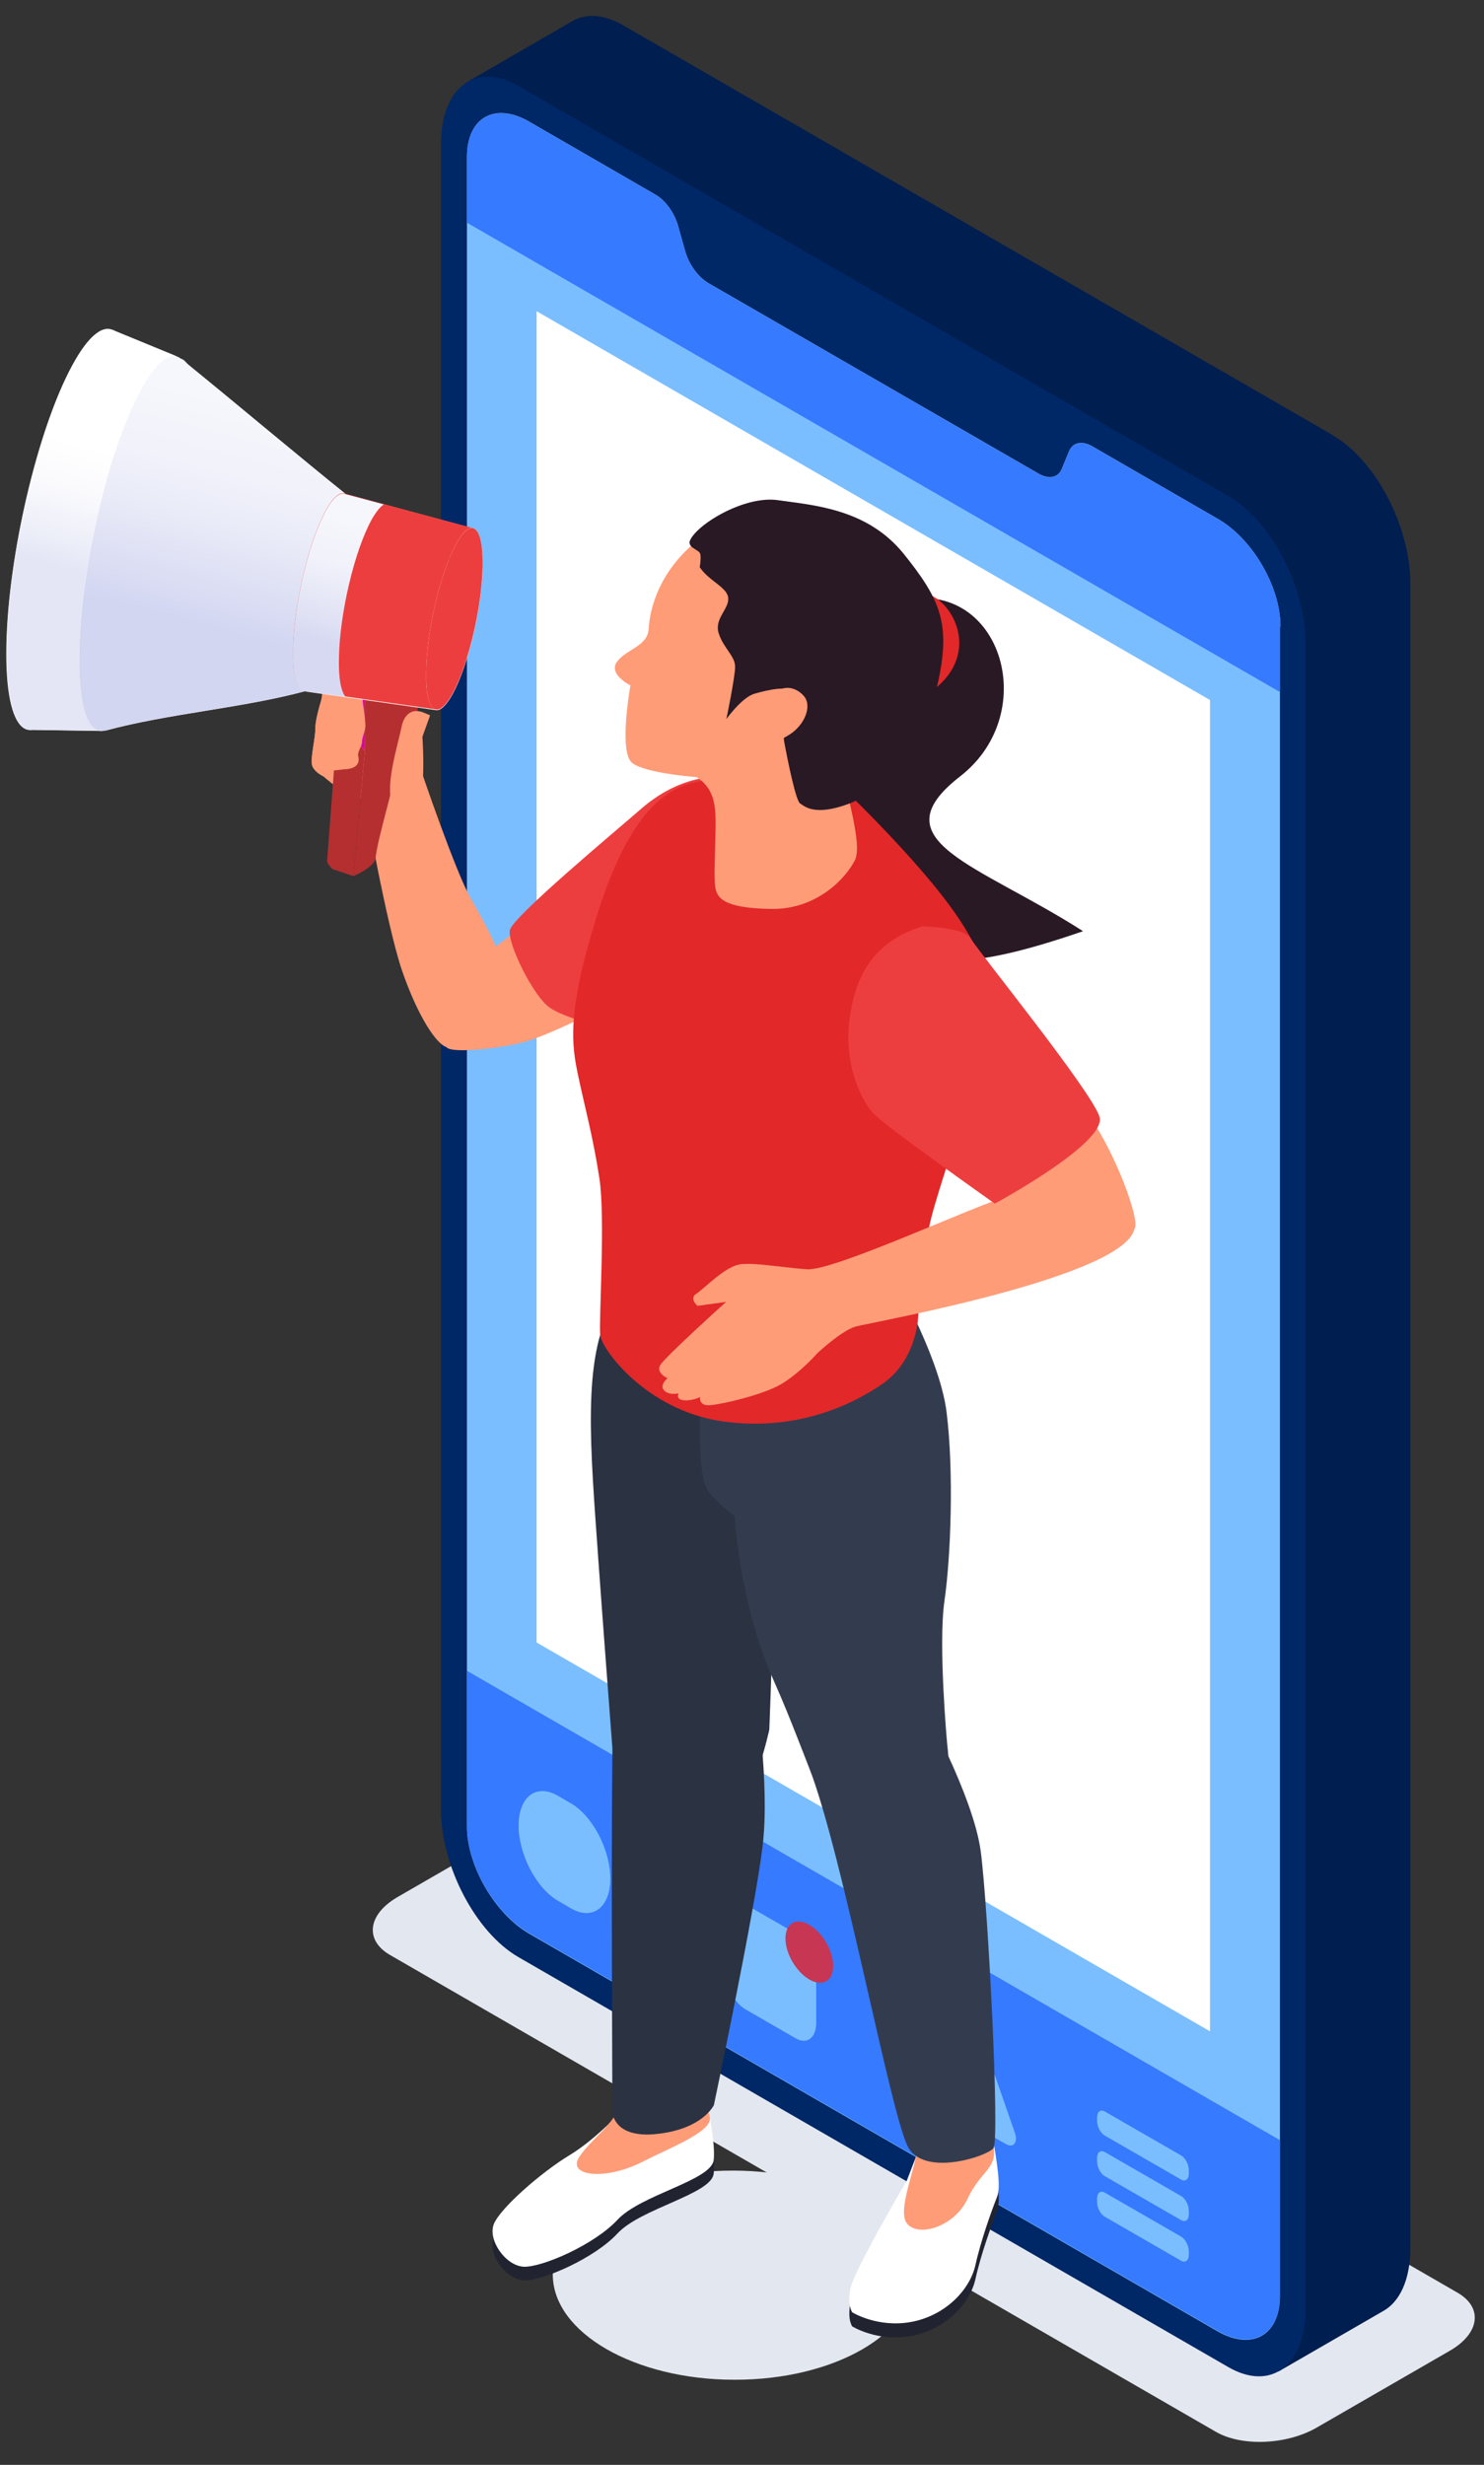 <svg width="56" height="93" viewBox="0 0 56 93" fill="none" xmlns="http://www.w3.org/2000/svg">
<rect x="0" y="0" width="56" height="93" fill="#333333" stroke="none"/>
<path d="M45.9 91.763L14.72 73.763C13.75 73.203 13.88 72.233 14.99 71.583L20.05 68.663C21.17 68.023 22.85 67.953 23.82 68.503L55 86.503C55.97 87.063 55.84 88.033 54.73 88.683L49.67 91.603C48.55 92.243 46.87 92.313 45.9 91.763Z" fill="#E3E8F0"/>
<path d="M34.52 85.859C34.53 88.038 31.48 89.799 27.71 89.788C23.94 89.788 20.87 88.008 20.86 85.829C20.85 83.648 23.9 81.888 27.67 81.898C31.44 81.898 34.51 83.678 34.52 85.859Z" fill="#E3E8F0"/>
<path d="M50.3 16.421L23.51 0.951C22.78 0.531 22.11 0.501 21.59 0.801L17.65 3.081C17.65 3.081 19.64 4.001 20.59 4.441V65.981C20.59 68.131 21.9 70.631 23.51 71.561L48.69 86.101L48.24 89.481L52.17 87.211C52.81 86.871 53.22 86.031 53.22 84.821V22.011C53.22 19.861 51.91 17.361 50.3 16.431V16.421Z" fill="#001E4F"/>
<path d="M19.56 73.84L46.35 89.31C47.96 90.24 49.27 89.25 49.27 87.1V24.29C49.27 22.14 47.96 19.64 46.35 18.71L19.56 3.24C17.95 2.31 16.64 3.3 16.64 5.45V68.26C16.64 70.41 17.95 72.91 19.56 73.84Z" fill="#002766"/>
<path d="M48.3 23.644V86.624C48.3 88.114 47.25 88.704 45.95 87.964L19.96 72.954C18.67 72.204 17.62 70.394 17.62 68.914V5.924C17.62 4.434 18.67 3.844 19.96 4.584L24.72 7.334C25.11 7.554 25.45 8.024 25.59 8.524L25.86 9.484C26 9.974 26.34 10.444 26.72 10.674L39.2 17.874C39.59 18.094 39.93 18.024 40.07 17.684L40.34 17.024C40.48 16.694 40.82 16.614 41.21 16.834L45.97 19.584C47.27 20.334 48.32 22.144 48.32 23.624L48.3 23.644Z" fill="#7ABEFF"/>
<path d="M48.3 23.642V26.112L17.62 8.402V5.932C17.62 4.442 18.67 3.852 19.96 4.592L24.72 7.342C25.11 7.562 25.45 8.032 25.59 8.532L25.86 9.492C26 9.982 26.34 10.452 26.72 10.682L39.2 17.882C39.59 18.102 39.93 18.032 40.07 17.692L40.34 17.032C40.48 16.702 40.82 16.622 41.21 16.842L45.97 19.592C47.27 20.342 48.32 22.152 48.32 23.632L48.3 23.642Z" fill="#367AFF"/>
<path d="M20.25 11.742V61.972L45.66 76.642V26.412L20.25 11.742Z" fill="white"/>
<path d="M26.99 28.413V29.453C26.99 29.793 27.17 30.103 27.47 30.273L36.25 35.343C36.42 35.443 36.64 35.313 36.64 35.113V34.073C36.64 33.733 36.46 33.423 36.16 33.253L27.38 28.183C27.21 28.083 26.99 28.213 26.99 28.413Z" fill="#D5E0F1"/>
<path d="M30.88 33.621V34.241C30.88 34.441 30.99 34.631 31.16 34.731L36.4 37.751C36.5 37.811 36.63 37.741 36.63 37.621V37.001C36.63 36.801 36.52 36.611 36.35 36.511L31.11 33.491C31.01 33.431 30.88 33.501 30.88 33.621Z" fill="#D5E0F1"/>
<path d="M17.62 68.899V63.039L48.3 80.749V86.609C48.3 88.099 47.25 88.689 45.96 87.949L19.97 72.939C18.67 72.189 17.62 70.379 17.62 68.899Z" fill="#367AFF"/>
<path d="M37.98 80.91L35.71 79.6C35.44 79.44 35.26 79.01 35.38 78.8L36.51 76.85C36.65 76.62 37.03 76.85 37.17 77.23L38.3 80.48C38.42 80.83 38.24 81.06 37.97 80.9L37.98 80.91Z" fill="#7ABEFF"/>
<path d="M30.02 76.903L28.13 75.813C27.7 75.563 27.35 74.893 27.35 74.323V72.443C27.35 71.863 27.7 71.603 28.13 71.853L30.02 72.943C30.45 73.193 30.8 73.863 30.8 74.433V76.313C30.8 76.893 30.45 77.153 30.02 76.903Z" fill="#7ABEFF"/>
<path d="M29.64 73.135C29.64 73.706 30.04 74.395 30.54 74.686C31.04 74.975 31.44 74.746 31.44 74.175C31.44 73.606 31.04 72.915 30.54 72.626C30.04 72.335 29.64 72.566 29.64 73.135Z" fill="#C73653"/>
<path d="M44.57 83.767L41.69 82.107C41.53 82.017 41.4 81.767 41.4 81.557V81.417C41.4 81.207 41.53 81.107 41.69 81.197L44.57 82.857C44.73 82.947 44.86 83.197 44.86 83.407V83.547C44.86 83.757 44.73 83.857 44.57 83.767Z" fill="#7ABEFF"/>
<path d="M44.57 85.298L41.69 83.638C41.53 83.548 41.4 83.298 41.4 83.088V82.948C41.4 82.738 41.53 82.638 41.69 82.728L44.57 84.388C44.73 84.478 44.86 84.728 44.86 84.938V85.078C44.86 85.288 44.73 85.388 44.57 85.298Z" fill="#7ABEFF"/>
<path d="M44.57 82.236L41.69 80.576C41.53 80.486 41.4 80.236 41.4 80.026V79.886C41.4 79.676 41.53 79.576 41.69 79.666L44.57 81.326C44.73 81.416 44.86 81.666 44.86 81.876V82.016C44.86 82.226 44.73 82.326 44.57 82.236Z" fill="#7ABEFF"/>
<path d="M21.54 71.999L21.06 71.719C20.24 71.249 19.57 69.969 19.57 68.879C19.57 67.789 20.24 67.279 21.06 67.759L21.54 68.039C22.36 68.509 23.03 69.789 23.03 70.879C23.03 71.969 22.36 72.479 21.54 71.999Z" fill="#7ABEFF"/>
<path d="M19.74 34.953C19.74 34.953 18 36.133 17.62 36.773C17.24 37.413 16.64 39.253 16.85 39.513C17.06 39.773 19.05 39.533 19.86 39.293C20.67 39.053 22.7 38.103 22.75 37.913C22.8 37.723 19.74 34.963 19.74 34.963V34.953Z" fill="#FF9C78"/>
<path d="M27.91 29.353C26.29 29.093 25.02 29.783 24.14 30.563C23.26 31.333 19.34 34.593 19.24 35.093C19.14 35.593 20.13 37.603 20.75 38.023C21.37 38.433 22.45 38.643 22.45 38.643C22.45 38.643 27.42 32.673 27.63 31.593C27.84 30.513 27.91 29.373 27.91 29.373V29.353Z" fill="#ED3E3F"/>
<path d="M31.4 28.914C34.69 33.964 31.55 38.354 40.87 35.134C36.9 32.594 33.09 31.734 36.23 29.294C39.37 26.854 37.72 21.674 33.87 22.694C30.02 23.714 31.4 28.914 31.4 28.914Z" fill="#291925"/>
<path d="M34.88 22.391C35.87 22.521 37.14 24.641 35.14 26.091C33.14 27.541 34.88 22.391 34.88 22.391Z" fill="#E22829"/>
<path d="M23.8 79.77C23.8 79.82 22.6 81.16 21.51 81.82C20.42 82.48 18.89 83.82 18.64 84.42C18.38 85.02 19.07 86 19.76 86.04C20.45 86.07 22.43 85.21 23.3 84.27C24.18 83.32 26.83 82.79 26.93 82.02C27.03 81.25 26.53 79.18 26.53 79.18L23.79 79.78L23.8 79.77Z" fill="#212430"/>
<path d="M35.1 80.515C35.08 80.565 34.22 82.805 34.22 82.805C34.22 82.805 32.21 86.225 32.09 86.885C31.97 87.535 32.16 87.775 32.16 87.775C32.16 87.775 33.12 88.375 34.4 88.135C35.67 87.895 36.6 86.935 36.81 85.985C37.02 85.035 37.45 83.855 37.62 83.435C37.79 83.025 37.6 82.055 37.47 81.185C37.33 80.305 36.16 79.945 36.16 79.945L35.11 80.515H35.1Z" fill="#212430"/>
<path d="M23.8 79.254C23.8 79.304 22.6 80.644 21.51 81.304C20.43 81.954 18.89 83.304 18.64 83.904C18.39 84.504 19.07 85.484 19.76 85.524C20.45 85.554 22.43 84.694 23.3 83.754C24.18 82.804 26.83 82.274 26.93 81.504C27.03 80.734 26.53 78.664 26.53 78.664L23.79 79.264L23.8 79.254Z" fill="white"/>
<path d="M23.52 79.263C23.06 80.282 22.38 80.632 21.87 81.362C21.36 82.093 22.8 82.302 24.25 81.562C25.27 81.043 26.83 80.442 26.79 79.922C26.75 79.392 25.98 78.312 25.98 78.312L23.51 79.272L23.52 79.263Z" fill="#FF9C78"/>
<path d="M35.1 79.984C35.08 80.034 34.22 82.274 34.22 82.274C34.22 82.274 32.21 85.694 32.09 86.354C31.97 87.004 32.16 87.244 32.16 87.244C32.16 87.244 33.12 87.844 34.4 87.604C35.67 87.364 36.6 86.404 36.81 85.454C37.02 84.504 37.45 83.324 37.62 82.904C37.79 82.494 37.6 81.524 37.47 80.654C37.33 79.774 36.16 79.414 36.16 79.414L35.11 79.984H35.1Z" fill="white"/>
<path d="M34.61 80.963C34.63 81.693 33.79 83.433 34.25 83.923C34.71 84.413 36.03 83.993 36.51 82.963C36.99 81.933 37.61 81.823 37.5 81.053C37.39 80.283 36.75 80.203 36.75 80.203L34.61 80.963Z" fill="#FF9C78"/>
<path d="M23.09 49.281C21.96 51.311 22.28 54.591 22.58 58.871C22.77 61.521 23.02 64.761 23.11 65.971C23.2 67.181 26.55 68.801 27.48 68.491C28.41 68.181 29.03 65.261 29.03 65.261C29.03 65.261 29.44 55.621 29.03 53.491C28.62 51.361 26.28 49.911 26.28 49.911L23.09 49.291V49.281Z" fill="#2B3242"/>
<path d="M26.42 52.241C26.39 55.171 26.42 55.961 26.87 56.441C27.32 56.921 27.73 57.201 27.73 57.201C27.73 57.201 27.86 60.401 29.22 63.461C30.58 66.521 30.93 68.421 32.06 68.971C33.19 69.521 35.4 68.691 35.67 68.081C35.95 67.461 35.74 65.771 35.74 65.771C35.74 65.771 35.4 62.051 35.64 60.401C35.88 58.751 36 55.521 35.72 53.281C35.44 51.041 33.45 47.711 33.45 47.711L26.42 52.241Z" fill="#333C4F"/>
<path d="M31.89 65.35C31.89 65.35 29.24 63.33 30.54 66.71C31.84 70.09 33.64 79.98 34.29 81.05C34.94 82.12 37.25 81.36 37.49 81.05C37.73 80.74 37.29 71.99 37.01 69.86C36.73 67.73 34.74 64.18 34.74 64.18L31.88 65.35H31.89Z" fill="#333C4F"/>
<path d="M23.11 65.963C23.06 70.293 23.11 79.243 23.11 79.623C23.11 80.003 23.42 80.633 24.7 80.523C26.51 80.363 26.94 79.423 26.94 79.423C26.94 79.423 28.51 71.963 28.78 69.623C29.06 67.283 28.5 63.773 28.5 63.773L23.1 65.973L23.11 65.963Z" fill="#2B3242"/>
<path d="M37.55 38.568C37.42 36.738 36.83 35.448 35.61 33.868C34.4 32.298 32.54 30.438 31.97 29.898C31.4 29.358 27.69 29.198 26.24 29.508C24.79 29.818 23.56 31.188 22.47 34.718C21.39 38.258 21.57 39.418 21.82 40.598C22.07 41.778 22.39 42.948 22.62 44.468C22.85 45.988 22.59 49.858 22.65 50.378C22.7 50.898 24.38 53.218 27.27 53.628C30.16 54.038 32.3 52.908 33.31 52.208C34.32 51.508 34.57 50.348 34.63 49.888C34.68 49.428 34.76 47.388 35.17 45.838C35.58 44.288 37.54 38.558 37.54 38.558L37.55 38.568Z" fill="#E22829"/>
<path d="M36.95 44.172C36.95 44.172 38.24 46.081 39.63 46.731C41.02 47.382 42.65 46.782 42.83 46.322C43.01 45.861 41.72 42.532 40.61 41.551C39.5 40.572 36.95 44.181 36.95 44.181V44.172Z" fill="#FF9C78"/>
<path d="M40.59 45.281C39.84 45.02 39.11 44.87 38 45.151C36.89 45.431 31.49 47.961 30.45 47.891C29.41 47.81 28.54 47.641 27.96 47.7C27.37 47.761 26.57 48.63 26.28 48.81C25.99 48.99 26.32 49.27 26.32 49.27L27.4 49.12C27.4 49.12 25.08 51.211 24.91 51.511C24.75 51.81 25.19 52.001 25.19 52.001C25.19 52.001 24.87 52.261 25.06 52.461C25.25 52.66 25.61 52.571 25.61 52.571C25.61 52.571 25.48 52.791 25.79 52.831C26.1 52.87 26.42 52.711 26.42 52.711C26.42 52.711 26.36 53.02 26.73 53.02C27.1 53.02 28.79 52.641 29.5 52.211C30.21 51.781 30.84 51.06 30.84 51.06C30.84 51.06 31.74 50.211 32.29 50.05C32.83 49.901 42.67 48.151 42.82 46.291C42.3 45.181 40.57 45.261 40.57 45.261L40.59 45.281Z" fill="#FF9C78"/>
<path d="M18.95 36.648C18.91 37.218 18.85 38.589 17.93 39.008C17.93 39.008 17.22 39.608 16.85 39.508C16.47 39.398 15.77 38.358 15.17 36.618C14.58 34.879 13.76 30.189 13.76 30.189C13.76 30.189 13.37 30.038 13.01 29.869C12.65 29.698 12.21 29.299 12.21 29.299C12.21 29.299 12.05 29.229 11.92 29.099C11.85 29.029 11.78 28.939 11.77 28.838C11.72 28.558 11.91 27.808 11.9 27.468C11.9 27.139 12.11 26.468 12.11 26.468C12.11 26.468 12.17 26.279 12.17 26.009C12.17 25.808 12.37 25.639 12.74 25.518C12.88 25.468 13.05 25.439 13.24 25.409C13.93 25.308 14.24 25.648 14.57 25.939C14.9 26.229 15.52 27.898 15.71 28.518C15.9 29.139 17.22 32.959 17.76 33.889C18.29 34.819 19 36.089 18.97 36.658L18.95 36.648Z" fill="#FF9C78"/>
<path d="M14.11 28.628C13.97 28.398 14.02 27.338 13.98 27.078C13.94 26.819 13.75 26.718 13.75 26.718C13.75 26.718 13.39 27.148 12.91 27.119C12.43 27.088 12.47 26.779 12.63 26.588C12.78 26.398 13.53 25.998 13.74 25.869C13.95 25.738 14.98 26.389 15.25 26.729C15.52 27.078 15.64 28.279 15.66 28.628C15.69 28.979 15.23 29.078 14.73 28.998C14.23 28.919 14.11 28.628 14.11 28.628Z" fill="#FF9C78"/>
<path d="M25.87 29.105C27.07 29.585 27.01 30.465 27 31.405C26.98 32.345 26.93 33.155 27 33.525C27.08 33.885 27.32 34.265 29.09 34.295C30.86 34.325 31.95 33.085 32.26 32.455C32.57 31.825 31.86 29.795 31.86 29.115C31.86 28.435 32.84 25.565 32.84 25.565L28.73 24.375L25.87 29.115V29.105Z" fill="#FF9C78"/>
<path d="M30.01 23.709C30.01 23.709 28.5 28.14 27.6 28.79C26.7 29.44 26.41 29.33 26.41 29.33C26.41 29.33 24.4 29.2 23.86 28.79C23.33 28.38 23.79 25.86 23.79 25.86C23.79 25.86 22.93 25.439 23.29 24.959C23.65 24.48 24.44 24.39 24.48 23.72C24.51 23.05 24.84 21.43 26.6 20.18C28.36 18.92 30 23.72 30 23.72L30.01 23.709Z" fill="#FF9C78"/>
<path d="M26.4 21.392C26.74 21.922 27.47 22.162 27.48 22.582C27.5 22.992 26.95 23.342 27.12 23.892C27.29 24.442 27.74 24.752 27.74 25.152C27.74 25.552 27.41 27.132 27.41 27.132C27.41 27.132 28 26.302 28.48 26.172C28.96 26.032 29.8 25.832 30.1 26.152C30.39 26.482 29.46 27.272 29.59 27.972C29.72 28.682 30.03 30.212 30.19 30.312C30.35 30.412 30.73 30.822 32.07 30.312C33.41 29.792 35 27.682 35.43 25.592C35.86 23.492 35.46 22.582 34.09 20.882C32.71 19.182 30.67 19.062 29.36 18.872C28.05 18.682 26.19 19.852 26.02 20.442C26 20.702 26.4 20.732 26.43 20.922C26.46 21.112 26.4 21.422 26.4 21.422V21.392Z" fill="#291925"/>
<path d="M29.1 26.421C29.4 25.741 30.05 25.901 30.35 26.281C30.65 26.661 30.35 27.361 29.8 27.711C29.25 28.061 28.81 28.171 28.43 27.851C28.05 27.531 28.69 27.201 28.86 26.991C29.03 26.791 29.11 26.411 29.11 26.411L29.1 26.421Z" fill="#FF9C78"/>
<path d="M34.81 34.953C33.21 35.443 32.33 36.523 32.07 38.363C31.81 40.203 32.53 41.533 32.95 42.003C33.36 42.463 37.54 45.413 37.54 45.413C37.54 45.413 41.8 43.113 41.49 42.133C41.18 41.153 36.9 35.873 36.64 35.423C36.38 34.973 34.81 34.953 34.81 34.953Z" fill="#ED3E3F"/>
<path d="M13.33 33.054L12.53 32.784C12.38 32.584 12.33 32.594 12.35 32.394L12.76 26.984L13.77 28.344L13.33 33.054Z" fill="#B52F30"/>
<path d="M13.77 28.338L12.75 26.988V24.078L13.77 25.438V28.338Z" fill="#D900AE"/>
<path d="M13.77 25.436L15.85 24.766C15.85 24.936 15.72 27.866 15.63 28.466C15.61 28.596 15.02 28.486 14.97 28.846C14.83 29.846 14.28 31.486 14.17 32.386C14.13 32.716 13.35 33.056 13.33 33.056L13.77 28.346V25.436Z" fill="#B52F30"/>
<path d="M13.66 26.238C13.66 26.238 13.79 27.188 13.79 27.378C13.79 27.568 13.66 27.818 13.66 27.998C13.66 28.178 13.47 28.358 13.52 28.548C13.57 28.738 13.52 29.018 12.96 29.028C12.96 29.028 12.43 29.108 11.92 29.088C11.85 29.018 11.78 28.928 11.77 28.828C11.72 28.548 11.91 27.798 11.9 27.458C11.9 27.128 12.11 26.458 12.11 26.458C12.11 26.458 12.17 26.268 12.17 25.998C12.17 25.798 12.37 25.628 12.74 25.508C12.79 25.538 12.85 25.558 12.9 25.558C13.22 25.558 13.74 25.868 13.86 25.858C13.98 25.848 13.66 26.248 13.66 26.248V26.238Z" fill="#FF9C78"/>
<path d="M4.95 15.628C4.88 19.048 3.77 23.768 2.47 26.168C1.17 28.568 0.17 27.748 0.24 24.338C0.31 20.928 1.42 16.198 2.72 13.798C4.02 11.398 5.02 12.218 4.95 15.628ZM2.63 19.918C2.63 19.868 2.62 19.858 2.6 19.888C2.58 19.918 2.56 19.998 2.56 20.048C2.56 20.098 2.57 20.108 2.59 20.078C2.61 20.048 2.63 19.968 2.63 19.918Z" fill="#FFFEFC"/>
<path d="M1.13 27.545C1.5 27.545 1.96 27.105 2.47 26.165C3.77 23.765 4.88 19.045 4.95 15.625L7.39 16.435C7.32 19.625 6.29 24.045 5.07 26.285C4.6 27.165 4.16 27.575 3.82 27.575C2.93 27.565 2.03 27.545 1.14 27.535L1.13 27.545Z" fill="#FFFEFC"/>
<path d="M6.71 13.465C7.16 13.655 7.43 14.675 7.39 16.435L4.95 15.625C4.99 13.735 4.7 12.645 4.22 12.445C5.05 12.785 5.88 13.125 6.7 13.465H6.71Z" fill="#FFFEFC"/>
<path d="M3.95 27.565C4.27 27.475 4.65 27.065 5.07 26.295C6.29 24.045 7.33 19.635 7.39 16.445L13.38 20.205C13.35 21.885 12.8 24.205 12.16 25.395C11.94 25.795 11.74 26.015 11.57 26.065C9.14 26.725 6.38 26.915 3.95 27.575V27.565Z" fill="#FFFEFC"/>
<path d="M13.08 18.669C13.28 18.829 13.4 19.349 13.38 20.199L7.39 16.439C7.42 14.829 7.2 13.839 6.82 13.539C8.79 15.099 11.11 17.109 13.08 18.669Z" fill="#FFFEFC"/>
<path d="M2.62 19.867C7.35 20.877 12.41 22.337 17.14 23.347L2.63 19.917C2.63 19.917 2.63 19.867 2.62 19.867Z" fill="#FFFEFC"/>
<path d="M17.14 23.352C12.4 22.422 7.32 21.032 2.57 20.102C2.57 20.102 2.58 20.102 2.59 20.082C2.61 20.042 2.63 19.972 2.63 19.922L17.14 23.352Z" fill="#FFFEFC"/>
<path d="M2.58 20.089C2.58 20.089 2.57 20.069 2.57 20.039C2.57 19.989 2.59 19.919 2.61 19.879C2.61 19.859 2.63 19.859 2.63 19.859C7.36 20.869 12.42 22.329 17.15 23.339C16.72 23.259 16.15 23.139 15.73 23.059C15.52 23.019 15.23 22.959 15.02 22.919C14.59 22.839 14.02 22.719 13.6 22.639C13.39 22.599 13.1 22.539 12.89 22.499C12.46 22.419 11.89 22.299 11.47 22.219C11.26 22.179 10.97 22.119 10.76 22.079C10.55 22.039 10.26 21.979 10.05 21.939C7.68 21.469 4.97 20.549 2.6 20.079L2.58 20.089Z" fill="#FFFEFC"/>
<path d="M5.31 14.727C5.91 13.607 6.45 13.237 6.82 13.537C6.93 13.537 7.03 13.697 7.12 13.767C7.21 13.837 12.1 17.887 13.08 18.667C12.88 18.507 12.6 18.707 12.28 19.297C11.64 20.477 11.09 22.807 11.06 24.487C11.04 25.597 11.24 26.147 11.57 26.057C9.14 26.717 6.38 26.907 3.95 27.567C3.33 27.737 2.94 26.687 2.99 24.577C3.06 21.387 4.09 16.967 5.31 14.727Z" fill="url(#paint0_linear_2119_26631)"/>
<path d="M13.38 20.195C13.37 20.895 13.26 21.695 13.1 22.485C14.45 22.775 15.79 23.055 17.14 23.345C16.97 23.315 16.77 23.275 16.57 23.235C16.5 23.225 16.44 23.205 16.37 23.195C16.32 23.185 16.26 23.175 16.21 23.165C16.17 23.165 16.14 23.155 16.1 23.145C15.97 23.115 15.84 23.095 15.72 23.075C15.69 23.075 15.67 23.065 15.64 23.055C15.64 23.055 15.56 23.035 15.51 23.035C15.51 23.035 15.51 23.035 15.5 23.035C15.43 23.025 15.35 23.005 15.28 22.995C15.25 22.995 15.22 22.985 15.19 22.975C15.13 22.965 15.07 22.955 15.02 22.945C14.89 22.915 14.75 22.895 14.6 22.865H14.58C14.58 22.865 14.49 22.845 14.44 22.835C14.36 22.825 14.29 22.805 14.21 22.795C14.16 22.795 14.11 22.775 14.06 22.765C14.04 22.765 14.01 22.765 13.99 22.755C13.85 22.725 13.72 22.705 13.59 22.675C13.44 22.645 13.26 22.615 13.1 22.575C12.87 23.675 12.54 24.725 12.17 25.405C11.91 25.885 11.67 26.105 11.48 26.085C13.14 26.325 14.8 26.555 16.46 26.795C16.63 26.815 16.85 26.615 17.09 26.175C17.68 25.085 18.18 22.955 18.21 21.405L13.38 20.225V20.195Z" fill="#FFFEFC"/>
<path d="M17.85 19.925C18.08 19.985 18.22 20.485 18.21 21.375L13.38 20.195C13.4 19.235 13.25 18.685 12.99 18.625C14.61 19.065 16.23 19.495 17.85 19.935V19.925Z" fill="#FFFEFC"/>
<path d="M18.21 21.378C18.18 22.928 17.68 25.058 17.09 26.148C16.5 27.238 16.05 26.868 16.08 25.318C16.11 23.768 16.61 21.638 17.2 20.548C17.79 19.458 18.24 19.828 18.21 21.378Z" fill="#ED3E3F"/>
<path d="M16.45 26.767C14.79 26.527 13.13 26.297 11.47 26.057C11.2 26.017 11.04 25.467 11.06 24.477C11.09 22.797 11.64 20.477 12.28 19.287C12.55 18.777 12.8 18.567 12.99 18.617C14.61 19.057 16.23 19.487 17.85 19.927C17.68 19.877 17.45 20.077 17.2 20.547C16.61 21.637 16.11 23.767 16.08 25.317C16.06 26.227 16.21 26.737 16.46 26.767H16.45Z" fill="#ED3E3F"/>
<path d="M12.28 19.302C12.55 18.792 12.8 18.582 12.99 18.632C13.49 18.762 13.98 18.902 14.48 19.032C14.34 19.132 14.18 19.322 14.01 19.632C13.37 20.812 12.82 23.142 12.79 24.822C12.77 25.592 12.87 26.092 13.04 26.292C12.52 26.222 11.99 26.142 11.47 26.072C11.2 26.032 11.04 25.482 11.06 24.492C11.09 22.812 11.64 20.492 12.28 19.302Z" fill="url(#paint1_linear_2119_26631)"/>
<path d="M3.82 27.579C2.93 27.569 2.03 27.549 1.14 27.539C0.56 27.539 0.21 26.409 0.25 24.329C0.32 20.909 1.43 16.189 2.73 13.789C3.31 12.709 3.84 12.279 4.23 12.439C4.27 12.439 4.32 12.479 4.35 12.489C4.72 12.639 5.1 12.799 5.47 12.949C5.88 13.119 6.3 13.289 6.71 13.459C6.34 13.309 5.85 13.709 5.31 14.719C4.09 16.969 3.05 21.379 2.99 24.569C2.95 26.519 3.28 27.569 3.82 27.569V27.579Z" fill="url(#paint2_linear_2119_26631)"/>
<path d="M16.02 26.9C15.57 26.7 15.25 26.93 15.15 27.44C15.05 27.95 14.64 29.27 14.73 30.02C14.82 30.77 15.65 30.21 15.85 29.89C16.06 29.57 15.94 27.8 15.94 27.8L16.23 26.99L16.02 26.9Z" fill="#FF9C78"/>
<defs>
<linearGradient id="paint0_linear_2119_26631" x1="7.41" y1="23.527" x2="10.21" y2="12.857" gradientUnits="userSpaceOnUse">
<stop stop-color="#D3D6F1"/>
<stop offset="0.35" stop-color="#E9EBF8"/>
<stop offset="0.53" stop-color="#F1F2FA"/>
<stop offset="0.77" stop-color="#F6F7FC"/>
</linearGradient>
<linearGradient id="paint1_linear_2119_26631" x1="11.86" y1="25.332" x2="13.94" y2="17.982" gradientUnits="userSpaceOnUse">
<stop offset="0.15" stop-color="#D7D9F2"/>
<stop offset="0.3" stop-color="#E2E4F5"/>
<stop offset="0.55" stop-color="#F1F2FA"/>
<stop offset="0.77" stop-color="#F6F7FC"/>
</linearGradient>
<linearGradient id="paint2_linear_2119_26631" x1="2.53" y1="22.699" x2="4.6" y2="15.339" gradientUnits="userSpaceOnUse">
<stop offset="0.16" stop-color="#E4E6F6"/>
<stop offset="0.27" stop-color="#EBEDF8"/>
<stop offset="0.54" stop-color="#FAFAFD"/>
<stop offset="0.77" stop-color="white"/>
</linearGradient>
</defs>
</svg>
